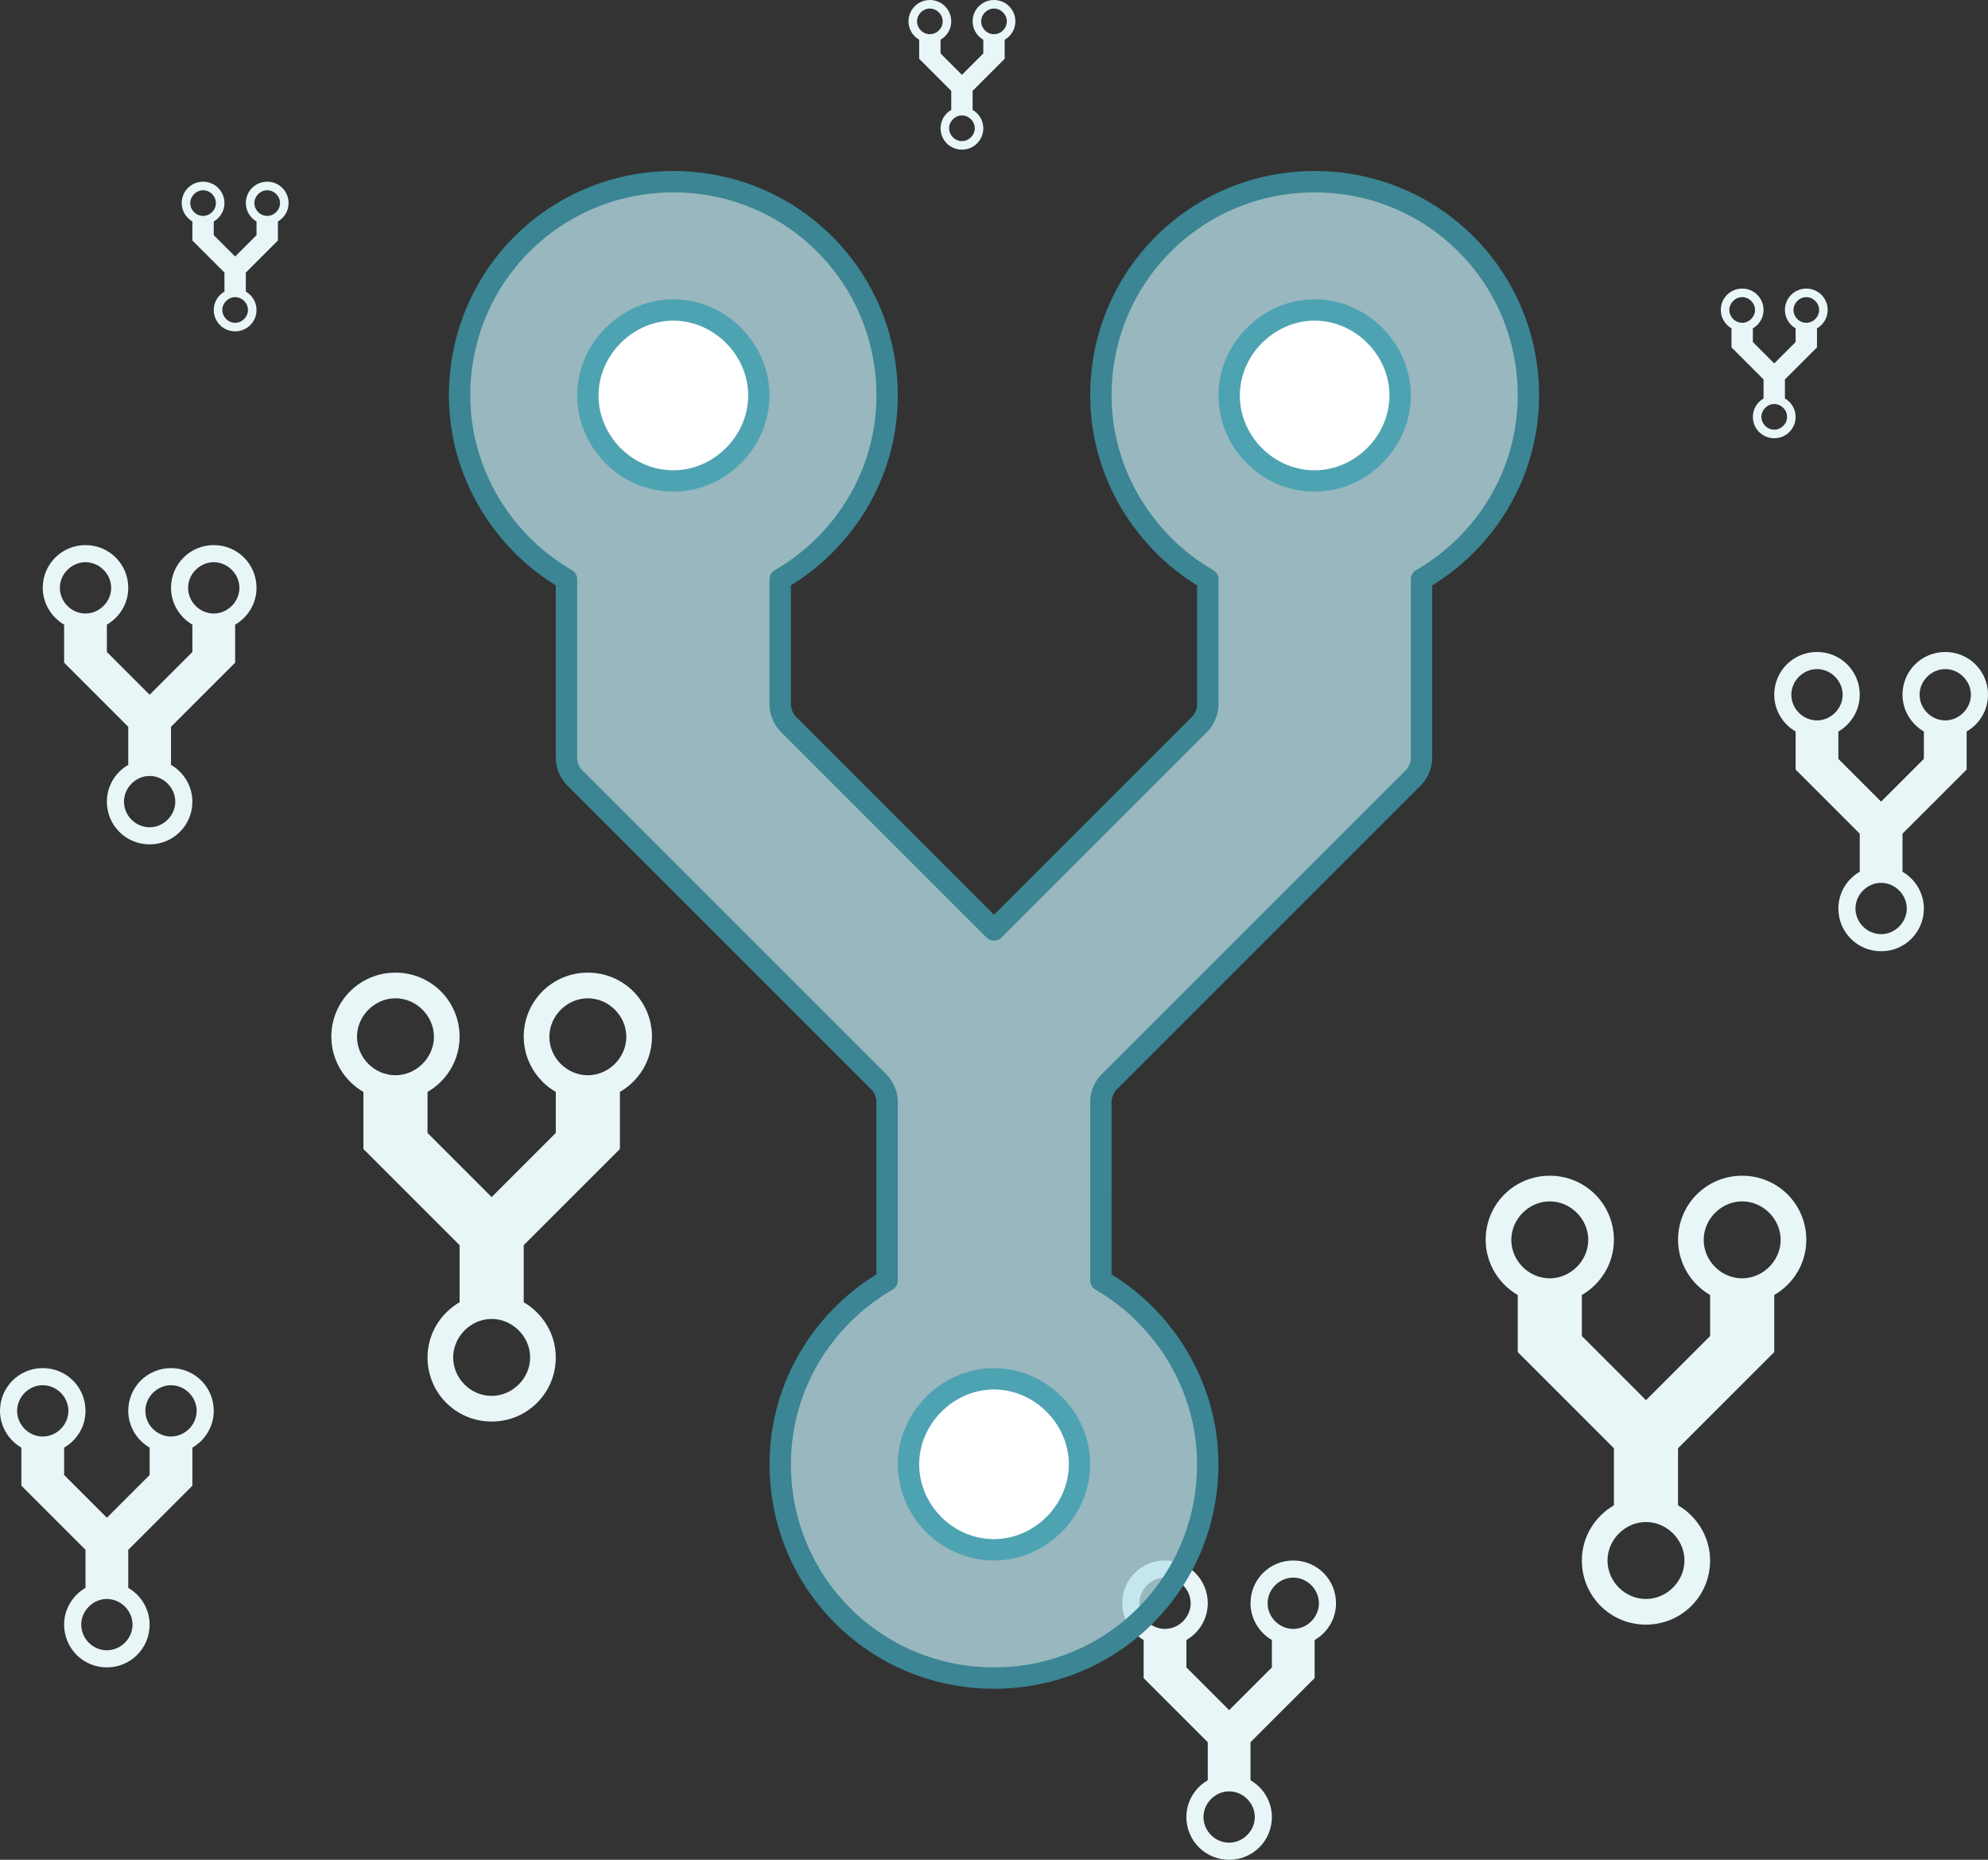 <?xml version="1.0" encoding="UTF-8" standalone="no"?>
<svg
   xmlns:dc="http://purl.org/dc/elements/1.1/"
   xmlns:cc="http://creativecommons.org/ns#"
   xmlns:rdf="http://www.w3.org/1999/02/22-rdf-syntax-ns#"
   xmlns:svg="http://www.w3.org/2000/svg"
   xmlns="http://www.w3.org/2000/svg"
   id="svg32"
   version="1.1"
   viewBox="0 0 186 174"
   height="174"
   width="186">
  <rect x="0" y="0" width="186" height="174" fill="#333333" stroke="none"/>
  <!-- Generator: Sketch 3.7.2 (28276) - http://www.bohemiancoding.com/sketch -->
  <title
     id="title2">open-source</title>
  <desc
     id="desc4">Created with Sketch.</desc>
  <defs
     id="defs6" />
  <g
     transform="translate(-25,-13)"
     style="fill:none;fill-rule:evenodd;stroke:none;stroke-width:1"
     id="Page-4">
    <g
       transform="translate(0,-18)"
       id="Open-Source">
      <g
         style="fill:#e8f6f8"
         transform="translate(25,31)"
         id="faded">
        <path
           id="4"
           d="m 55,91 c -3.33,0 -6,2.67 -6,6 0,2.19 1.23,4.14 3,5.16 V 106 l -6,6 -6,-6 v -3.84 c 1.77,-1.02 3,-2.94 3,-5.16 0,-3.33 -2.67,-6 -6,-6 -3.33,0 -6,2.67 -6,6 0,2.19 1.23,4.14 3,5.16 v 5.34 l 9,9 v 5.34 c -1.77,1.02 -3,2.94 -3,5.16 0,3.33 2.67,6 6,6 3.33,0 6,-2.67 6,-6 0,-2.19 -1.23,-4.14 -3,-5.16 v -5.34 l 9,-9 v -5.34 c 1.77,-1.02 3,-2.94 3,-5.16 0,-3.33 -2.67,-6 -6,-6 z m -18,9.6 c -1.98,0 -3.6,-1.65 -3.6,-3.6 0,-1.95 1.65,-3.6 3.6,-3.6 1.95,0 3.6,1.65 3.6,3.6 0,1.95 -1.65,3.6 -3.6,3.6 z m 9,30 c -1.98,0 -3.6,-1.65 -3.6,-3.6 0,-1.95 1.65,-3.6 3.6,-3.6 1.95,0 3.6,1.65 3.6,3.6 0,1.95 -1.65,3.6 -3.6,3.6 z m 9,-30 c -1.98,0 -3.6,-1.65 -3.6,-3.6 0,-1.95 1.65,-3.6 3.6,-3.6 1.95,0 3.6,1.65 3.6,3.6 0,1.95 -1.65,3.6 -3.6,3.6 z" />
        <path
           id="3"
           d="m 163,110 c -3.33,0 -6,2.67 -6,6 0,2.19 1.23,4.14 3,5.16 V 125 l -6,6 -6,-6 v -3.84 c 1.77,-1.02 3,-2.94 3,-5.16 0,-3.33 -2.67,-6 -6,-6 -3.33,0 -6,2.67 -6,6 0,2.19 1.23,4.14 3,5.16 v 5.34 l 9,9 v 5.34 c -1.77,1.02 -3,2.94 -3,5.16 0,3.33 2.67,6 6,6 3.33,0 6,-2.67 6,-6 0,-2.19 -1.23,-4.14 -3,-5.16 v -5.34 l 9,-9 v -5.34 c 1.77,-1.02 3,-2.94 3,-5.16 0,-3.33 -2.67,-6 -6,-6 z m -18,9.6 c -1.98,0 -3.6,-1.65 -3.6,-3.6 0,-1.95 1.65,-3.6 3.6,-3.6 1.95,0 3.6,1.65 3.6,3.6 0,1.95 -1.65,3.6 -3.6,3.6 z m 9,30 c -1.98,0 -3.6,-1.65 -3.6,-3.6 0,-1.95 1.65,-3.6 3.6,-3.6 1.95,0 3.6,1.65 3.6,3.6 0,1.95 -1.65,3.6 -3.6,3.6 z m 9,-30 c -1.98,0 -3.6,-1.65 -3.6,-3.6 0,-1.95 1.65,-3.6 3.6,-3.6 1.95,0 3.6,1.65 3.6,3.6 0,1.95 -1.65,3.6 -3.6,3.6 z" />
        <path
           id="2"
           d="m 20,51 c -2.22,0 -4,1.78 -4,4 0,1.46 0.82,2.76 2,3.44 V 61 l -4,4 -4,-4 v -2.56 c 1.18,-0.68 2,-1.96 2,-3.44 0,-2.22 -1.78,-4 -4,-4 -2.22,0 -4,1.78 -4,4 0,1.46 0.82,2.76 2,3.44 V 62 l 6,6 v 3.56 c -1.18,0.68 -2,1.96 -2,3.44 0,2.22 1.78,4 4,4 2.22,0 4,-1.78 4,-4 0,-1.46 -0.82,-2.76 -2,-3.44 V 68 l 6,-6 v -3.56 c 1.18,-0.68 2,-1.96 2,-3.44 0,-2.22 -1.78,-4 -4,-4 z M 8,57.4 c -1.32,0 -2.4,-1.1 -2.4,-2.4 0,-1.3 1.1,-2.4 2.4,-2.4 1.3,0 2.4,1.1 2.4,2.4 0,1.3 -1.1,2.4 -2.4,2.4 z m 6,20 c -1.32,0 -2.4,-1.1 -2.4,-2.4 0,-1.3 1.1,-2.4 2.4,-2.4 1.3,0 2.4,1.1 2.4,2.4 0,1.3 -1.1,2.4 -2.4,2.4 z m 6,-20 c -1.32,0 -2.4,-1.1 -2.4,-2.4 0,-1.3 1.1,-2.4 2.4,-2.4 1.3,0 2.4,1.1 2.4,2.4 0,1.3 -1.1,2.4 -2.4,2.4 z" />
        <path
           id="path11"
           d="m 182,61 c -2.22,0 -4,1.78 -4,4 0,1.46 0.82,2.76 2,3.44 V 71 l -4,4 -4,-4 v -2.56 c 1.18,-0.68 2,-1.96 2,-3.44 0,-2.22 -1.78,-4 -4,-4 -2.22,0 -4,1.78 -4,4 0,1.46 0.82,2.76 2,3.44 V 72 l 6,6 v 3.56 c -1.18,0.68 -2,1.96 -2,3.44 0,2.22 1.78,4 4,4 2.22,0 4,-1.78 4,-4 0,-1.46 -0.82,-2.76 -2,-3.44 V 78 l 6,-6 v -3.56 c 1.18,-0.68 2,-1.96 2,-3.44 0,-2.22 -1.78,-4 -4,-4 z m -12,6.4 c -1.32,0 -2.4,-1.1 -2.4,-2.4 0,-1.3 1.1,-2.4 2.4,-2.4 1.3,0 2.4,1.1 2.4,2.4 0,1.3 -1.1,2.4 -2.4,2.4 z m 6,20 c -1.32,0 -2.4,-1.1 -2.4,-2.4 0,-1.3 1.1,-2.4 2.4,-2.4 1.3,0 2.4,1.1 2.4,2.4 0,1.3 -1.1,2.4 -2.4,2.4 z m 6,-20 c -1.32,0 -2.4,-1.1 -2.4,-2.4 0,-1.3 1.1,-2.4 2.4,-2.4 1.3,0 2.4,1.1 2.4,2.4 0,1.3 -1.1,2.4 -2.4,2.4 z" />
        <path
           id="path13"
           d="m 16,128 c -2.22,0 -4,1.78 -4,4 0,1.46 0.82,2.76 2,3.44 V 138 l -4,4 -4,-4 v -2.56 c 1.18,-0.68 2,-1.96 2,-3.44 0,-2.22 -1.78,-4 -4,-4 -2.22,0 -4,1.78 -4,4 0,1.46 0.82,2.76 2,3.44 V 139 l 6,6 v 3.56 c -1.18,0.68 -2,1.96 -2,3.44 0,2.22 1.78,4 4,4 2.22,0 4,-1.78 4,-4 0,-1.46 -0.82,-2.76 -2,-3.44 V 145 l 6,-6 v -3.56 c 1.18,-0.68 2,-1.96 2,-3.44 0,-2.22 -1.78,-4 -4,-4 z m -12,6.4 c -1.32,0 -2.4,-1.1 -2.4,-2.4 0,-1.3 1.1,-2.4 2.4,-2.4 1.3,0 2.4,1.1 2.4,2.4 0,1.3 -1.1,2.4 -2.4,2.4 z m 6,20 c -1.32,0 -2.4,-1.1 -2.4,-2.4 0,-1.3 1.1,-2.4 2.4,-2.4 1.3,0 2.4,1.1 2.4,2.4 0,1.3 -1.1,2.4 -2.4,2.4 z m 6,-20 c -1.32,0 -2.4,-1.1 -2.4,-2.4 0,-1.3 1.1,-2.4 2.4,-2.4 1.3,0 2.4,1.1 2.4,2.4 0,1.3 -1.1,2.4 -2.4,2.4 z" />
        <path
           id="path15"
           d="m 121,146 c -2.22,0 -4,1.78 -4,4 0,1.46 0.82,2.76 2,3.44 V 156 l -4,4 -4,-4 v -2.56 c 1.18,-0.68 2,-1.96 2,-3.44 0,-2.22 -1.78,-4 -4,-4 -2.22,0 -4,1.78 -4,4 0,1.46 0.82,2.76 2,3.44 V 157 l 6,6 v 3.56 c -1.18,0.68 -2,1.96 -2,3.44 0,2.22 1.78,4 4,4 2.22,0 4,-1.78 4,-4 0,-1.46 -0.82,-2.76 -2,-3.44 V 163 l 6,-6 v -3.56 c 1.18,-0.68 2,-1.96 2,-3.44 0,-2.22 -1.78,-4 -4,-4 z m -12,6.4 c -1.32,0 -2.4,-1.1 -2.4,-2.4 0,-1.3 1.1,-2.4 2.4,-2.4 1.3,0 2.4,1.1 2.4,2.4 0,1.3 -1.1,2.4 -2.4,2.4 z m 6,20 c -1.32,0 -2.4,-1.1 -2.4,-2.4 0,-1.3 1.1,-2.4 2.4,-2.4 1.3,0 2.4,1.1 2.4,2.4 0,1.3 -1.1,2.4 -2.4,2.4 z m 6,-20 c -1.32,0 -2.4,-1.1 -2.4,-2.4 0,-1.3 1.1,-2.4 2.4,-2.4 1.3,0 2.4,1.1 2.4,2.4 0,1.3 -1.1,2.4 -2.4,2.4 z" />
        <path
           id="1"
           d="m 93,0 c -1.11,0 -2,0.89 -2,2 0,0.73 0.41,1.38 1,1.72 V 5 L 90,7 88,5 V 3.72 C 88.59,3.38 89,2.74 89,2 89,0.89 88.11,0 87,0 c -1.11,0 -2,0.89 -2,2 0,0.73 0.41,1.38 1,1.72 V 5.5 l 3,3 v 1.78 c -0.59,0.34 -1,0.98 -1,1.72 0,1.11 0.89,2 2,2 1.11,0 2,-0.89 2,-2 0,-0.73 -0.41,-1.38 -1,-1.72 V 8.5 l 3,-3 V 3.72 C 94.59,3.38 95,2.74 95,2 95,0.89 94.11,0 93,0 Z m -6,3.2 c -0.66,0 -1.2,-0.55 -1.2,-1.2 0,-0.65 0.55,-1.2 1.2,-1.2 0.65,0 1.2,0.55 1.2,1.2 0,0.65 -0.55,1.2 -1.2,1.2 z m 3,10 c -0.66,0 -1.2,-0.55 -1.2,-1.2 0,-0.65 0.55,-1.2 1.2,-1.2 0.65,0 1.2,0.55 1.2,1.2 0,0.65 -0.55,1.2 -1.2,1.2 z m 3,-10 c -0.66,0 -1.2,-0.55 -1.2,-1.2 0,-0.65 0.55,-1.2 1.2,-1.2 0.65,0 1.2,0.55 1.2,1.2 0,0.65 -0.55,1.2 -1.2,1.2 z" />
        <path
           id="path18"
           d="m 25,17 c -1.11,0 -2,0.89 -2,2 0,0.73 0.41,1.38 1,1.72 V 22 l -2,2 -2,-2 v -1.28 c 0.59,-0.34 1,-0.98 1,-1.72 0,-1.11 -0.89,-2 -2,-2 -1.11,0 -2,0.89 -2,2 0,0.73 0.41,1.38 1,1.72 v 1.78 l 3,3 v 1.78 c -0.59,0.34 -1,0.98 -1,1.72 0,1.11 0.89,2 2,2 1.11,0 2,-0.89 2,-2 0,-0.73 -0.41,-1.38 -1,-1.72 V 25.5 l 3,-3 v -1.78 c 0.59,-0.34 1,-0.98 1,-1.72 0,-1.11 -0.89,-2 -2,-2 z m -6,3.2 c -0.66,0 -1.2,-0.55 -1.2,-1.2 0,-0.65 0.55,-1.2 1.2,-1.2 0.65,0 1.2,0.55 1.2,1.2 0,0.65 -0.55,1.2 -1.2,1.2 z m 3,10 c -0.66,0 -1.2,-0.55 -1.2,-1.2 0,-0.65 0.55,-1.2 1.2,-1.2 0.65,0 1.2,0.55 1.2,1.2 0,0.65 -0.55,1.2 -1.2,1.2 z m 3,-10 c -0.66,0 -1.2,-0.55 -1.2,-1.2 0,-0.65 0.55,-1.2 1.2,-1.2 0.65,0 1.2,0.55 1.2,1.2 0,0.65 -0.55,1.2 -1.2,1.2 z" />
        <path
           id="path20"
           d="m 169,27 c -1.11,0 -2,0.89 -2,2 0,0.73 0.41,1.38 1,1.72 V 32 l -2,2 -2,-2 v -1.28 c 0.59,-0.34 1,-0.98 1,-1.72 0,-1.11 -0.89,-2 -2,-2 -1.11,0 -2,0.89 -2,2 0,0.73 0.41,1.38 1,1.72 v 1.78 l 3,3 v 1.78 c -0.59,0.34 -1,0.98 -1,1.72 0,1.11 0.89,2 2,2 1.11,0 2,-0.89 2,-2 0,-0.73 -0.41,-1.38 -1,-1.72 V 35.5 l 3,-3 v -1.78 c 0.59,-0.34 1,-0.98 1,-1.72 0,-1.11 -0.89,-2 -2,-2 z m -6,3.2 c -0.66,0 -1.2,-0.55 -1.2,-1.2 0,-0.65 0.55,-1.2 1.2,-1.2 0.65,0 1.2,0.55 1.2,1.2 0,0.65 -0.55,1.2 -1.2,1.2 z m 3,10 c -0.66,0 -1.2,-0.55 -1.2,-1.2 0,-0.65 0.55,-1.2 1.2,-1.2 0.65,0 1.2,0.55 1.2,1.2 0,0.65 -0.55,1.2 -1.2,1.2 z m 3,-10 c -0.66,0 -1.2,-0.55 -1.2,-1.2 0,-0.65 0.55,-1.2 1.2,-1.2 0.65,0 1.2,0.55 1.2,1.2 0,0.65 -0.55,1.2 -1.2,1.2 z" />
      </g>
      <g
         style="stroke-width:2;stroke-linecap:round;stroke-linejoin:round"
         transform="translate(68,48)"
         id="Main">
        <path
           style="fill:#b9e1ea;fill-opacity:0.76;stroke:#3b8594"
           id="main"
           d="m 60,20 c 0,7.3 4.1,13.8 10,17.2 v 11.796 c 0,0.555 -0.314,1.319 -0.712,1.716 L 50,70 30.712,50.712 C 30.319,50.319 30,49.544 30,48.996 V 37.2 C 35.9,33.8 40,27.4 40,20 40,8.9 31.1,0 20,0 8.9,0 0,8.9 0,20 0,27.3 4.1,33.8 10,37.2 v 16.792 c 0,0.557 0.317,1.325 0.712,1.72 L 39.288,84.288 C 39.681,84.681 40,85.44 40,86.008 V 102.8 c -5.9,3.4 -10,9.8 -10,17.2 0,11.1 8.9,20 20,20 11.1,0 20,-8.9 20,-20 0,-7.3 -4.1,-13.8 -10,-17.2 V 86.008 c 0,-0.557 0.317,-1.325 0.712,-1.72 L 89.288,55.712 C 89.681,55.319 90,54.56 90,53.992 V 37.2 C 95.9,33.8 100,27.4 100,20 100,8.9 91.1,0 80,0 68.9,0 60,8.9 60,20 Z" />
        <path
           style="fill:#ffffff;stroke:#4ea3b3"
           id="Path"
           d="m 80,28 c -4.4,0 -8,-3.667 -8,-8 0,-4.333 3.667,-8 8,-8 4.333,0 8,3.667 8,8 0,4.333 -3.667,8 -8,8 z" />
        <path
           style="fill:#ffffff;stroke:#4ea3b3"
           id="path25"
           d="m 50,128 c -4.4,0 -8,-3.667 -8,-8 0,-4.333 3.667,-8 8,-8 4.333,0 8,3.667 8,8 0,4.333 -3.667,8 -8,8 z" />
        <path
           style="fill:#ffffff;stroke:#4ea3b3"
           id="path27"
           d="m 20,28 c -4.4,0 -8,-3.667 -8,-8 0,-4.333 3.667,-8 8,-8 4.333,0 8,3.667 8,8 0,4.333 -3.667,8 -8,8 z" />
      </g>
    </g>
  </g>
</svg>
